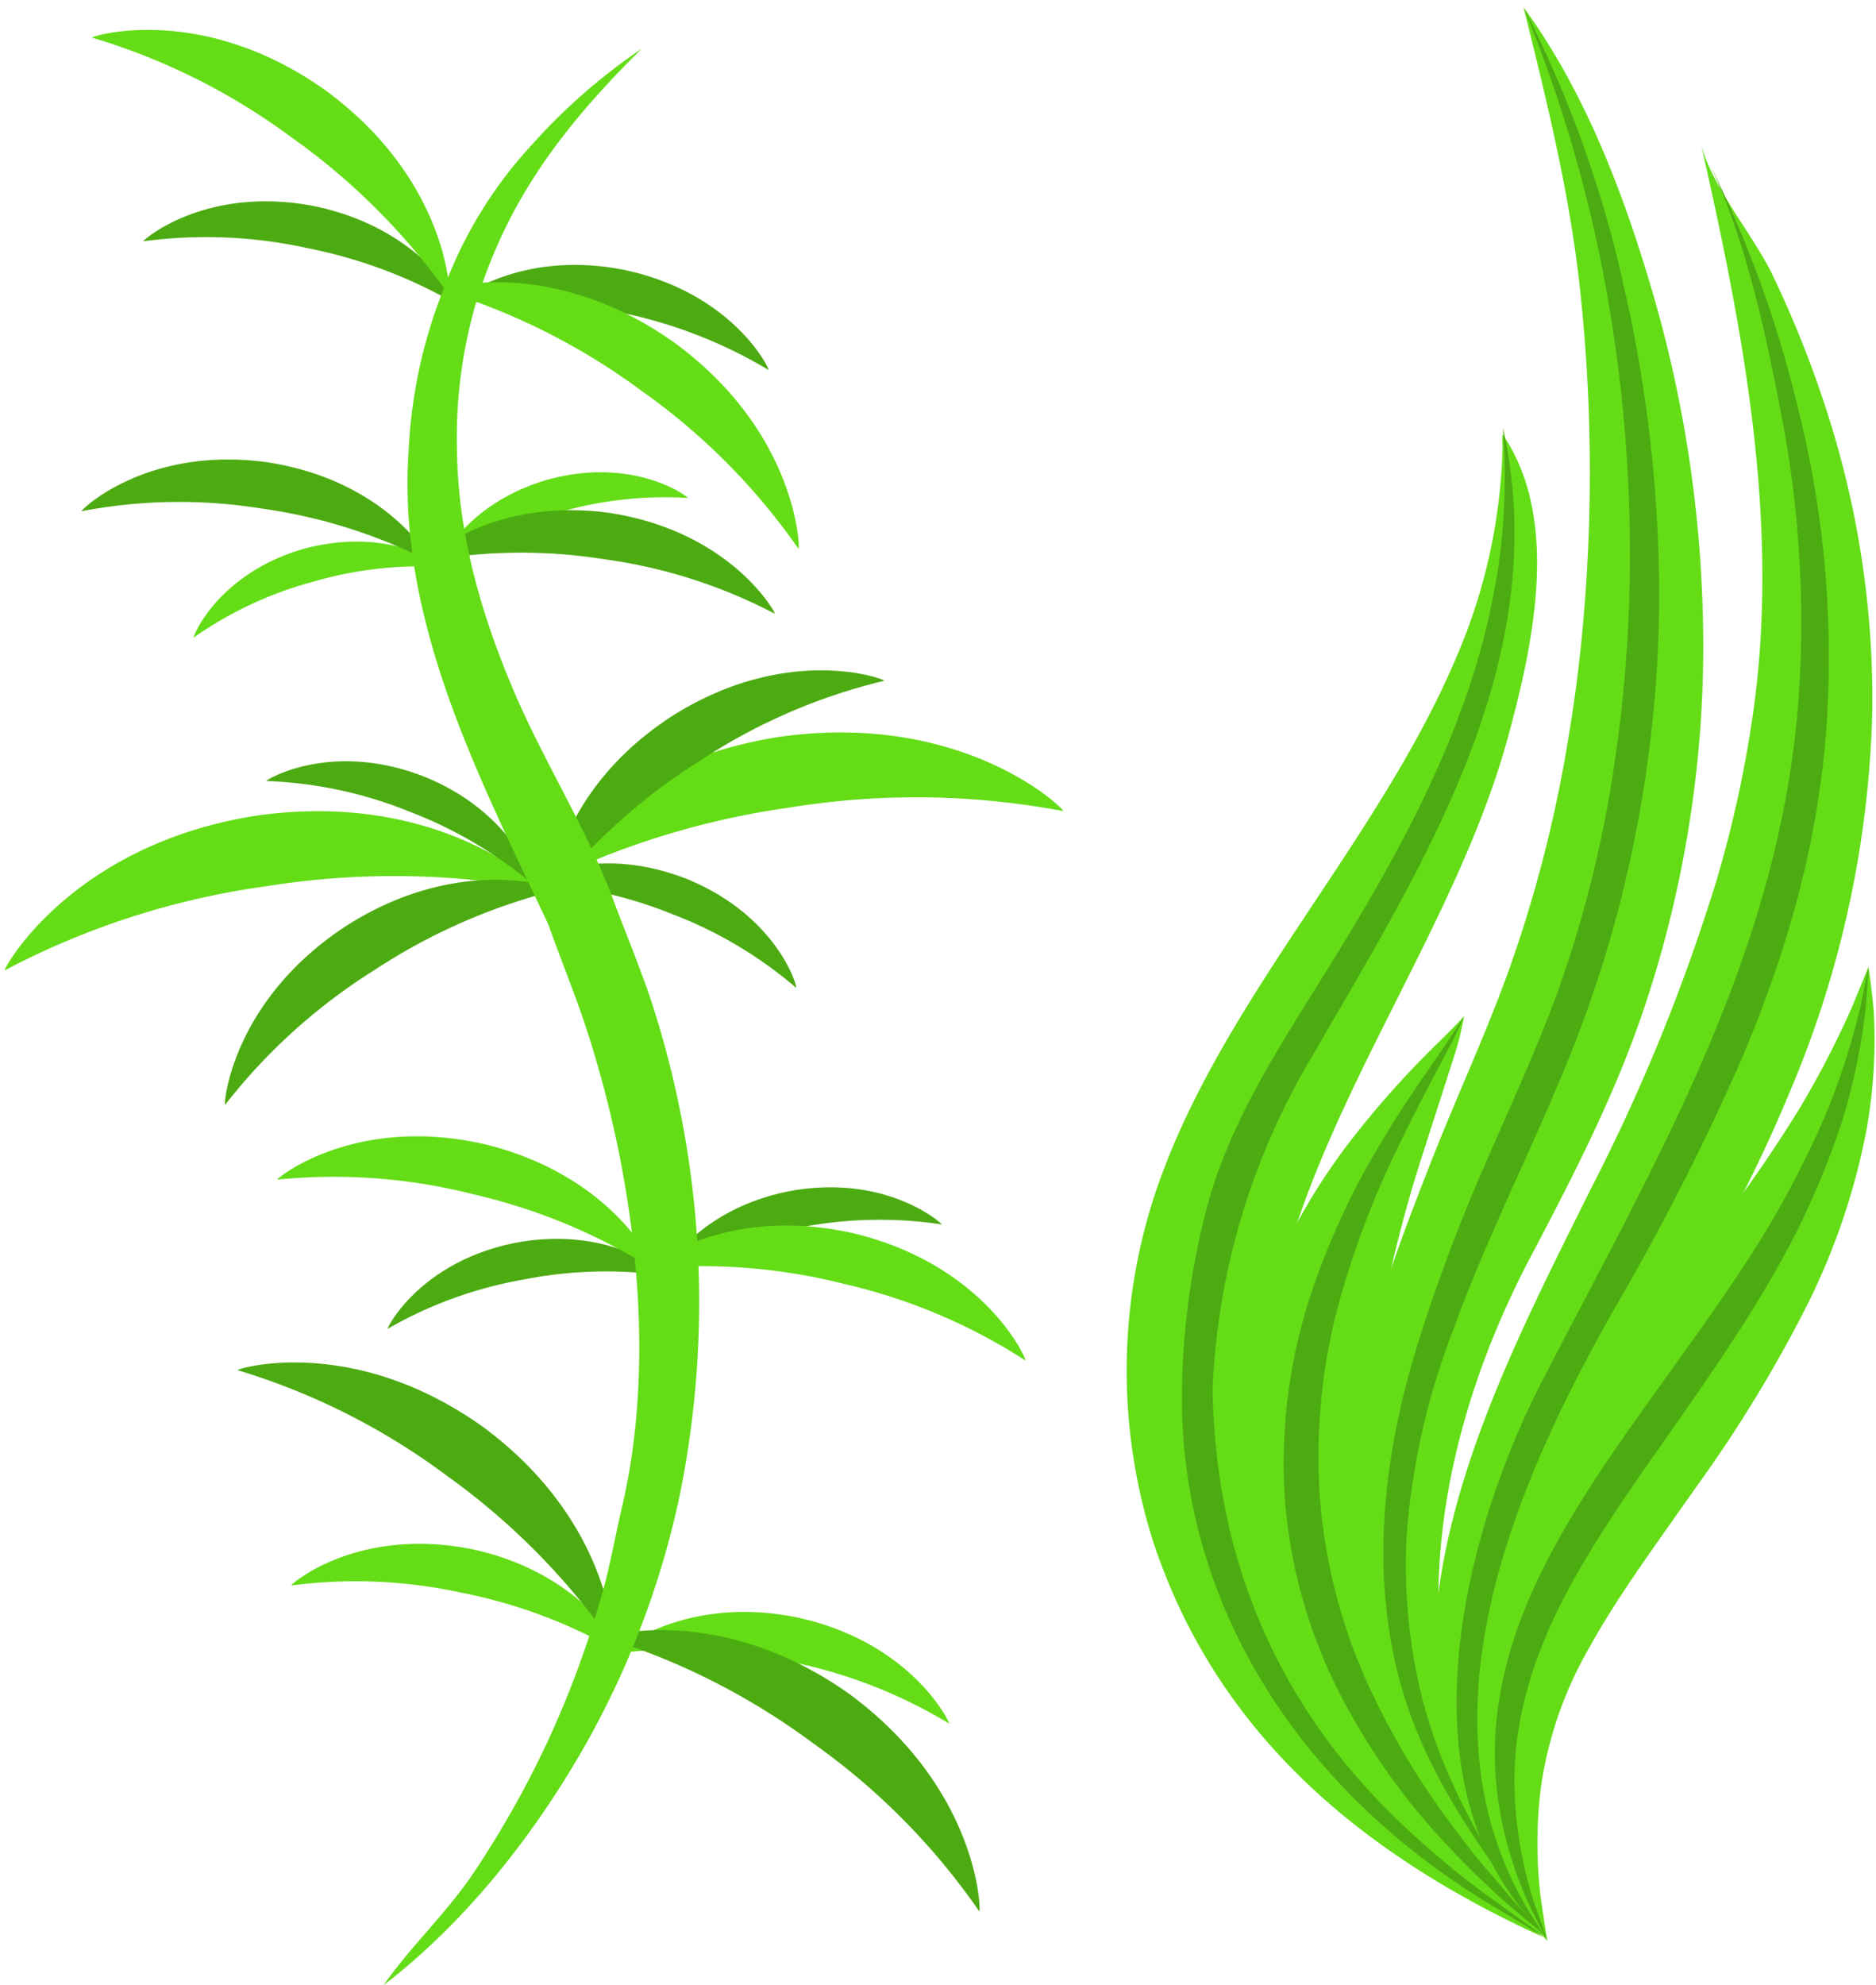 <svg xmlns="http://www.w3.org/2000/svg" viewBox="-0.43 -0.65 164.443 173.93"><title>Depositphotos_95781546_08</title><g data-name="Layer 2"><g data-name="—ÎÓÈ_1"><path d="M54.3 23c-8-1.59-13.22 1.56-14.67 2.69-.89-1.6-4.42-6.56-12.41-8.26-9.82-1.95-15.41 3.21-15.07 3.06a41.25 41.25 0 0 1 14.32.59 42.22 42.22 0 0 1 12.91 4.81.48.48 0 0 0 .4.08 42.21 42.21 0 0 1 13.77.68 41.26 41.26 0 0 1 13.38 5.11c.25.24-2.85-6.68-12.63-8.76z" fill="#4dab12"/><path d="M58.71 29.39c-9.09-6.48-17.33-5.46-19.77-4.87-.2-2.52-1.82-10.64-10.82-17.24C17-.65 7.14 2.65 7.65 2.65a56.31 56.31 0 0 1 17.49 8.75 57.64 57.64 0 0 1 13.38 13.23.65.65 0 0 0 .48.37 57.65 57.65 0 0 1 16.76 8.56 56.34 56.34 0 0 1 13.8 13.87c.13.43.17-9.96-10.85-18.04z" fill="#64dd17"/><path d="M47.56 41.38c-6.31 1.84-8.86 6-9.47 7.35-1.23-.82-5.58-3-11.92-1.29-7.73 2.25-9.81 8-9.62 7.77A33.18 33.18 0 0 1 27 50.32 34 34 0 0 1 38 49a.38.38 0 0 0 .32-.09 34 34 0 0 1 10.08-4.62 33.18 33.18 0 0 1 11.45-1.31c.26.07-4.53-3.74-12.29-1.6z" fill="#64dd17"/><path d="M53.08 44.3c-8.89-1.25-14.39 2.53-15.91 3.85-1.07-1.7-5.24-6.92-14.12-8.29-10.88-1.53-16.69 4.47-16.32 4.28a45.29 45.29 0 0 1 15.73-.24 46.36 46.36 0 0 1 14.45 4.48.52.52 0 0 0 .44.07 46.36 46.36 0 0 1 15.13-.11 45.3 45.3 0 0 1 15 4.78c.29.3-3.54-7.12-14.4-8.82z" fill="#4dab12"/><path d="M67.83 63.92C54.28 66.05 47.92 74 46.29 76.64 44 74.62 35.55 68.87 22 70.82 5.39 73.43-.43 84.79 0 84.36A69.19 69.19 0 0 1 22.9 77a70.81 70.81 0 0 1 23.1.11.8.8 0 0 0 .68-.1 70.81 70.81 0 0 1 22.06-6.9 69.2 69.2 0 0 1 24 .3c.6.28-8.3-8.87-24.91-6.49z" fill="#64dd17"/><path d="M58.45 62.11C50 67.6 48.2 74.84 47.89 77.07c-2.16-.65-9.51-2-18 3.42-10.28 6.74-10.75 16.08-10.58 15.65a50.67 50.67 0 0 1 13.07-11.79 51.86 51.86 0 0 1 15.47-6.88.58.58 0 0 0 .42-.27A51.86 51.86 0 0 1 60.93 66a50.69 50.69 0 0 1 16.14-7c.46 0-8.24-3.48-18.62 3.11z" fill="#4dab12"/><path d="M59.6 76.29c-6.82-2.6-11.86-.6-13.3.17-.54-1.54-2.9-6.43-9.68-9.12-8.34-3.18-14 .52-13.71.44a36.81 36.81 0 0 1 12.5 2.66A37.67 37.67 0 0 1 46 76.6a.42.42 0 0 0 .34.13 37.67 37.67 0 0 1 12 2.65 36.81 36.81 0 0 1 11 6.5c.25.29-1.44-6.29-9.74-9.59z" fill="#4dab12"/><path d="M68.83 103.7c-7.09 1.38-10.28 5.7-11.08 7.11-1.26-1-5.8-3.88-12.91-2.59-8.67 1.69-11.51 7.79-11.28 7.55a36.43 36.43 0 0 1 11.89-4.31 37.28 37.28 0 0 1 12.16-.39.42.42 0 0 0 .39-.07 37.27 37.27 0 0 1 11.47-4.06 36.42 36.42 0 0 1 12.65-.31c.26.14-4.6-4.5-13.29-2.93z" fill="#4dab12"/><path d="M74.58 107.45c-9.6-2.25-16 1.34-17.78 2.64-1-2-5.05-8.08-14.62-10.46-11.75-2.75-18.7 3.24-18.28 3.07a49.74 49.74 0 0 1 17.22 1.3 50.89 50.89 0 0 1 15.36 6.33.57.57 0 0 0 .48.12 50.89 50.89 0 0 1 16.56 1.38 49.74 49.74 0 0 1 15.92 6.71c.3.32-3.15-8.18-14.86-11.09z" fill="#64dd17"/><path d="M69.45 141.06c-8.45-1.71-13.92 1.6-15.45 2.78-.93-1.69-4.63-6.92-13-8.75-10.33-2.09-16.24 3.32-15.88 3.17a43.44 43.44 0 0 1 15.07.67 44.46 44.46 0 0 1 13.58 5.12.5.5 0 0 0 .42.09 44.46 44.46 0 0 1 14.49.77 43.45 43.45 0 0 1 14.07 5.44c.25.28-3-7.05-13.3-9.29z" fill="#64dd17"/><path d="M74.08 147.81c-9.55-6.81-18.23-5.81-20.8-5.21-.21-2.63-1.88-11.21-11.33-18.2-11.69-8.39-22.08-5-21.54-5a59.31 59.31 0 0 1 18.39 9.29 60.71 60.71 0 0 1 14 14 .68.68 0 0 0 .47.35 60.71 60.71 0 0 1 17.62 9.08A59.32 59.32 0 0 1 85.4 166.8c.17.51.25-10.43-11.32-18.99z" fill="#4dab12"/><path d="M56.64 87a85 85 0 0 1 2.52 43.33 76.79 76.79 0 0 1-8.57 22.41c-4.4 7.63-10.32 15.12-17.4 20.54 2.4-3.42 5.49-6.29 7.84-9.76a86.3 86.3 0 0 0 6.82-12.19 85.41 85.41 0 0 0 4.59-12.68c.65-2.33 1.07-4.8 1.66-7.29 3.16-13.47 1-29.51-3.32-42.46-1-2.93-2.14-5.73-3.15-8.56-6.11-13-13.27-26.64-12.24-41.5a43.55 43.55 0 0 1 3-14 37.77 37.77 0 0 1 7.76-12.76 51.84 51.84 0 0 1 9.67-8.46c-4.92 4.85-9.28 10-12.23 16.29a46.61 46.61 0 0 0-2.29 5.95 42.32 42.32 0 0 0-1.67 13.07c.1 7 2 13.85 4.7 20.3 2.59 6.3 6.38 12.16 8.82 18.49 1.13 3.05 2.43 6.14 3.49 9.28z" fill="#64dd17"/><path d="M143.39 88.55q-1.12 3.2-2.48 6.34c-2.14 4.95-4.61 9.72-7.12 14.48-5.82 11-9.34 23.79-7.76 36.27a51.62 51.62 0 0 0 2.44 10c1.48 4.4 2.94 9.25 6.06 12.79-6.79-5.57-11-13.12-14.23-21.17a41.37 41.37 0 0 1-3-14.86c-.09-10.76 3.76-21.2 7.64-31.08 2.16-5.52 4.68-10.93 6.72-16.5A115.18 115.18 0 0 0 137 64.3q1-5.86 1.46-11.79a149 149 0 0 0-.34-27.34c-.89-8.61-2.92-16.8-5-25.17 5.14 7 8.54 15.69 11 23.93a110.17 110.17 0 0 1 4.7 28.83 99.63 99.63 0 0 1-5.43 35.79z" fill="#64dd17"/><path d="M156.56 94.77a130.72 130.72 0 0 1-11.72 22.08 111.07 111.07 0 0 0-8.51 14.36 58.52 58.52 0 0 0-5.33 23.73 27.24 27.24 0 0 0 3.85 13.67c-1.42-1.8-3.22-3.31-4.42-5.28-12-19.86-.49-41.56 8.61-59.86a164.48 164.48 0 0 0 11-27 102.47 102.47 0 0 0 3.34-15.68c2.11-16.43-1.1-32.88-4.75-49 .85 3.75 4.58 8.07 6.29 11.6A94.59 94.59 0 0 1 159.9 36a82 82 0 0 1 3.79 25.53 90.81 90.81 0 0 1-7.13 33.24z" fill="#64dd17"/><path d="M100.68 104.36c5.52-17 19.62-30.94 26.6-47.55a49.22 49.22 0 0 0 4-18.4 6.23 6.23 0 0 1 0-1c5.08 7.38 2.69 18.35.53 26.32-5.74 21.23-23.27 39.9-21.38 62.95a47.41 47.41 0 0 0 5.39 18 79 79 0 0 0 9.07 13.73c1.62 1.87 3.3 3.68 5 5.46 1.39 1.45 3.42 4.51 5.24 5.33-15.89-7.19-28.82-17.7-34.47-34.76a49.5 49.5 0 0 1 .02-30.08z" fill="#64dd17"/><path d="M119.87 130.11c.67 10.7 4.8 20.39 8.56 27.47 1 1.75 1.81 3.39 2.67 4.76s1.52 2.65 2.17 3.62c1.24 2 1.9 3.14 1.9 3.14s-1.17-.58-3.25-1.76a40.49 40.49 0 0 1-3.67-2.34 49 49 0 0 1-4.61-3.55 49.49 49.49 0 0 1-10-11.77 41.79 41.79 0 0 1-6-18.7 43.35 43.35 0 0 1 3.16-19.31 54.17 54.17 0 0 1 7.82-13.22 81.9 81.9 0 0 1 6.71-7.45c1.68-1.62 2.57-2.6 2.57-2.6a26.3 26.3 0 0 1-.9 3.6l-3 9.33c-2.41 7.74-5 18.08-4.13 28.78z" fill="#64dd17"/><path d="M148.39 129.44c-3.65 5.21-7.06 9.82-9.46 14.18a34.09 34.09 0 0 0-4.3 12.4 39.59 39.59 0 0 0 0 9.64l.56 3.74-.62-.76c-.4-.51-1-1.25-1.73-2.28a30.22 30.22 0 0 1-4.39-9.92 29 29 0 0 1-.75-7.83 35.9 35.9 0 0 1 1.57-8.92 63.13 63.13 0 0 1 9-17.31c3.81-5.4 7.63-10 10.93-14.29a125.4 125.4 0 0 0 8.16-11.7 83 83 0 0 0 4.54-8.78l1.45-3.53s.23 1.35.46 3.79a44.91 44.91 0 0 1-.66 10.64 59.48 59.48 0 0 1-5.08 15 118.23 118.23 0 0 1-9.68 15.93z" fill="#64dd17"/><path d="M139 87c-3.42 9.83-8.46 19-12 28.75a62.88 62.88 0 0 0-4.14 18.25 49.39 49.39 0 0 0 .92 12.17c1.76 8.54 6.18 16.06 11.4 22.93-5.56-7.33-11-14.42-13.19-23.56-2.25-9.43-1-19.21 1.83-28.37a152.31 152.31 0 0 1 5.82-15.56c2.17-5.05 4.54-10.08 6.43-15.25a104.39 104.39 0 0 0 5.22-21.57q.84-6.07 1.07-12.2a130.67 130.67 0 0 0-2-27.9A120.81 120.81 0 0 0 133.12 0a100.69 100.69 0 0 1 8.78 24.4 121.24 121.24 0 0 1 3.1 28.26 109.45 109.45 0 0 1-5.45 32.72q-.31.82-.55 1.62z" fill="#4dab12"/><path d="M151.92 92.86a217 217 0 0 1-10.86 21.2c-9.06 15.94-18.22 37.38-6.36 54.46-12.5-12.28-7-34.47 0-48.08 9.91-19.21 20.72-37.29 22.49-59.4a95.09 95.09 0 0 0-1.5-25.46c-1.46-7.57-3.31-16.32-6.94-23.2a100.57 100.57 0 0 1 8.33 22.33 89.8 89.8 0 0 1 2.7 26.51c-.55 11.37-3.57 21.71-7.86 31.64z" fill="#4dab12"/><path d="M105.22 105.7c2-8 6.62-14.82 10.88-21.7s8.48-14.21 11.38-22a63.27 63.27 0 0 0 3.47-13.29 55.92 55.92 0 0 0 .36-11.9c4.54 20.41-7.05 38.35-16.8 55.22a61.93 61.93 0 0 0-8.65 29c.25 14.61 5.44 27.25 15.92 37.49a76.31 76.31 0 0 0 8.61 7.23l4.79 3.46-5.06-3.05c-15.69-9.48-26.66-25-26.95-43.68a66.42 66.42 0 0 1 2.05-16.78z" fill="#4dab12"/><path d="M115.26 130.44a48.44 48.44 0 0 0 4.21 16.45 66.8 66.8 0 0 0 7.17 12.11c1.22 1.62 2.32 3.1 3.4 4.31s1.93 2.32 2.73 3.14l2.41 2.62-2.74-2.28c-.9-.72-1.92-1.68-3.11-2.82s-2.49-2.47-3.88-4a58 58 0 0 1-8.32-12 44.85 44.85 0 0 1-4.94-17.35 47.16 47.16 0 0 1 2.29-17.88 65.76 65.76 0 0 1 6.12-13.24c2.12-3.55 4.06-6.25 5.35-8.14s1.95-3 1.95-3a33.29 33.29 0 0 1-1.54 3.22c-1.05 2-2.66 4.95-4.41 8.62a78.14 78.14 0 0 0-5 13.25 51.53 51.53 0 0 0-1.69 16.99z" fill="#4dab12"/><path d="M144.6 126.79c-3.7 5.28-7.09 10.35-9.28 15.36a37.37 37.37 0 0 0-2.39 7.33 29.67 29.67 0 0 0-.6 6.7 36.16 36.16 0 0 0 1.67 9.75l1.23 3.48s-.64-1.15-1.68-3.3a33.5 33.5 0 0 1-2.76-9.82 29.21 29.21 0 0 1 .06-7.15 36.22 36.22 0 0 1 2.06-8c2.05-5.43 5.43-10.81 9.16-16.14s7.43-10.24 10.46-14.9a84.09 84.09 0 0 0 7-12.94 62.23 62.23 0 0 0 3.09-9.48l.73-3.63s-.05 1.32-.25 3.69a53.22 53.22 0 0 1-2.1 9.97 70.7 70.7 0 0 1-6.24 13.77c-2.86 4.93-6.44 10.03-10.16 15.31z" fill="#4dab12"/></g></g></svg>